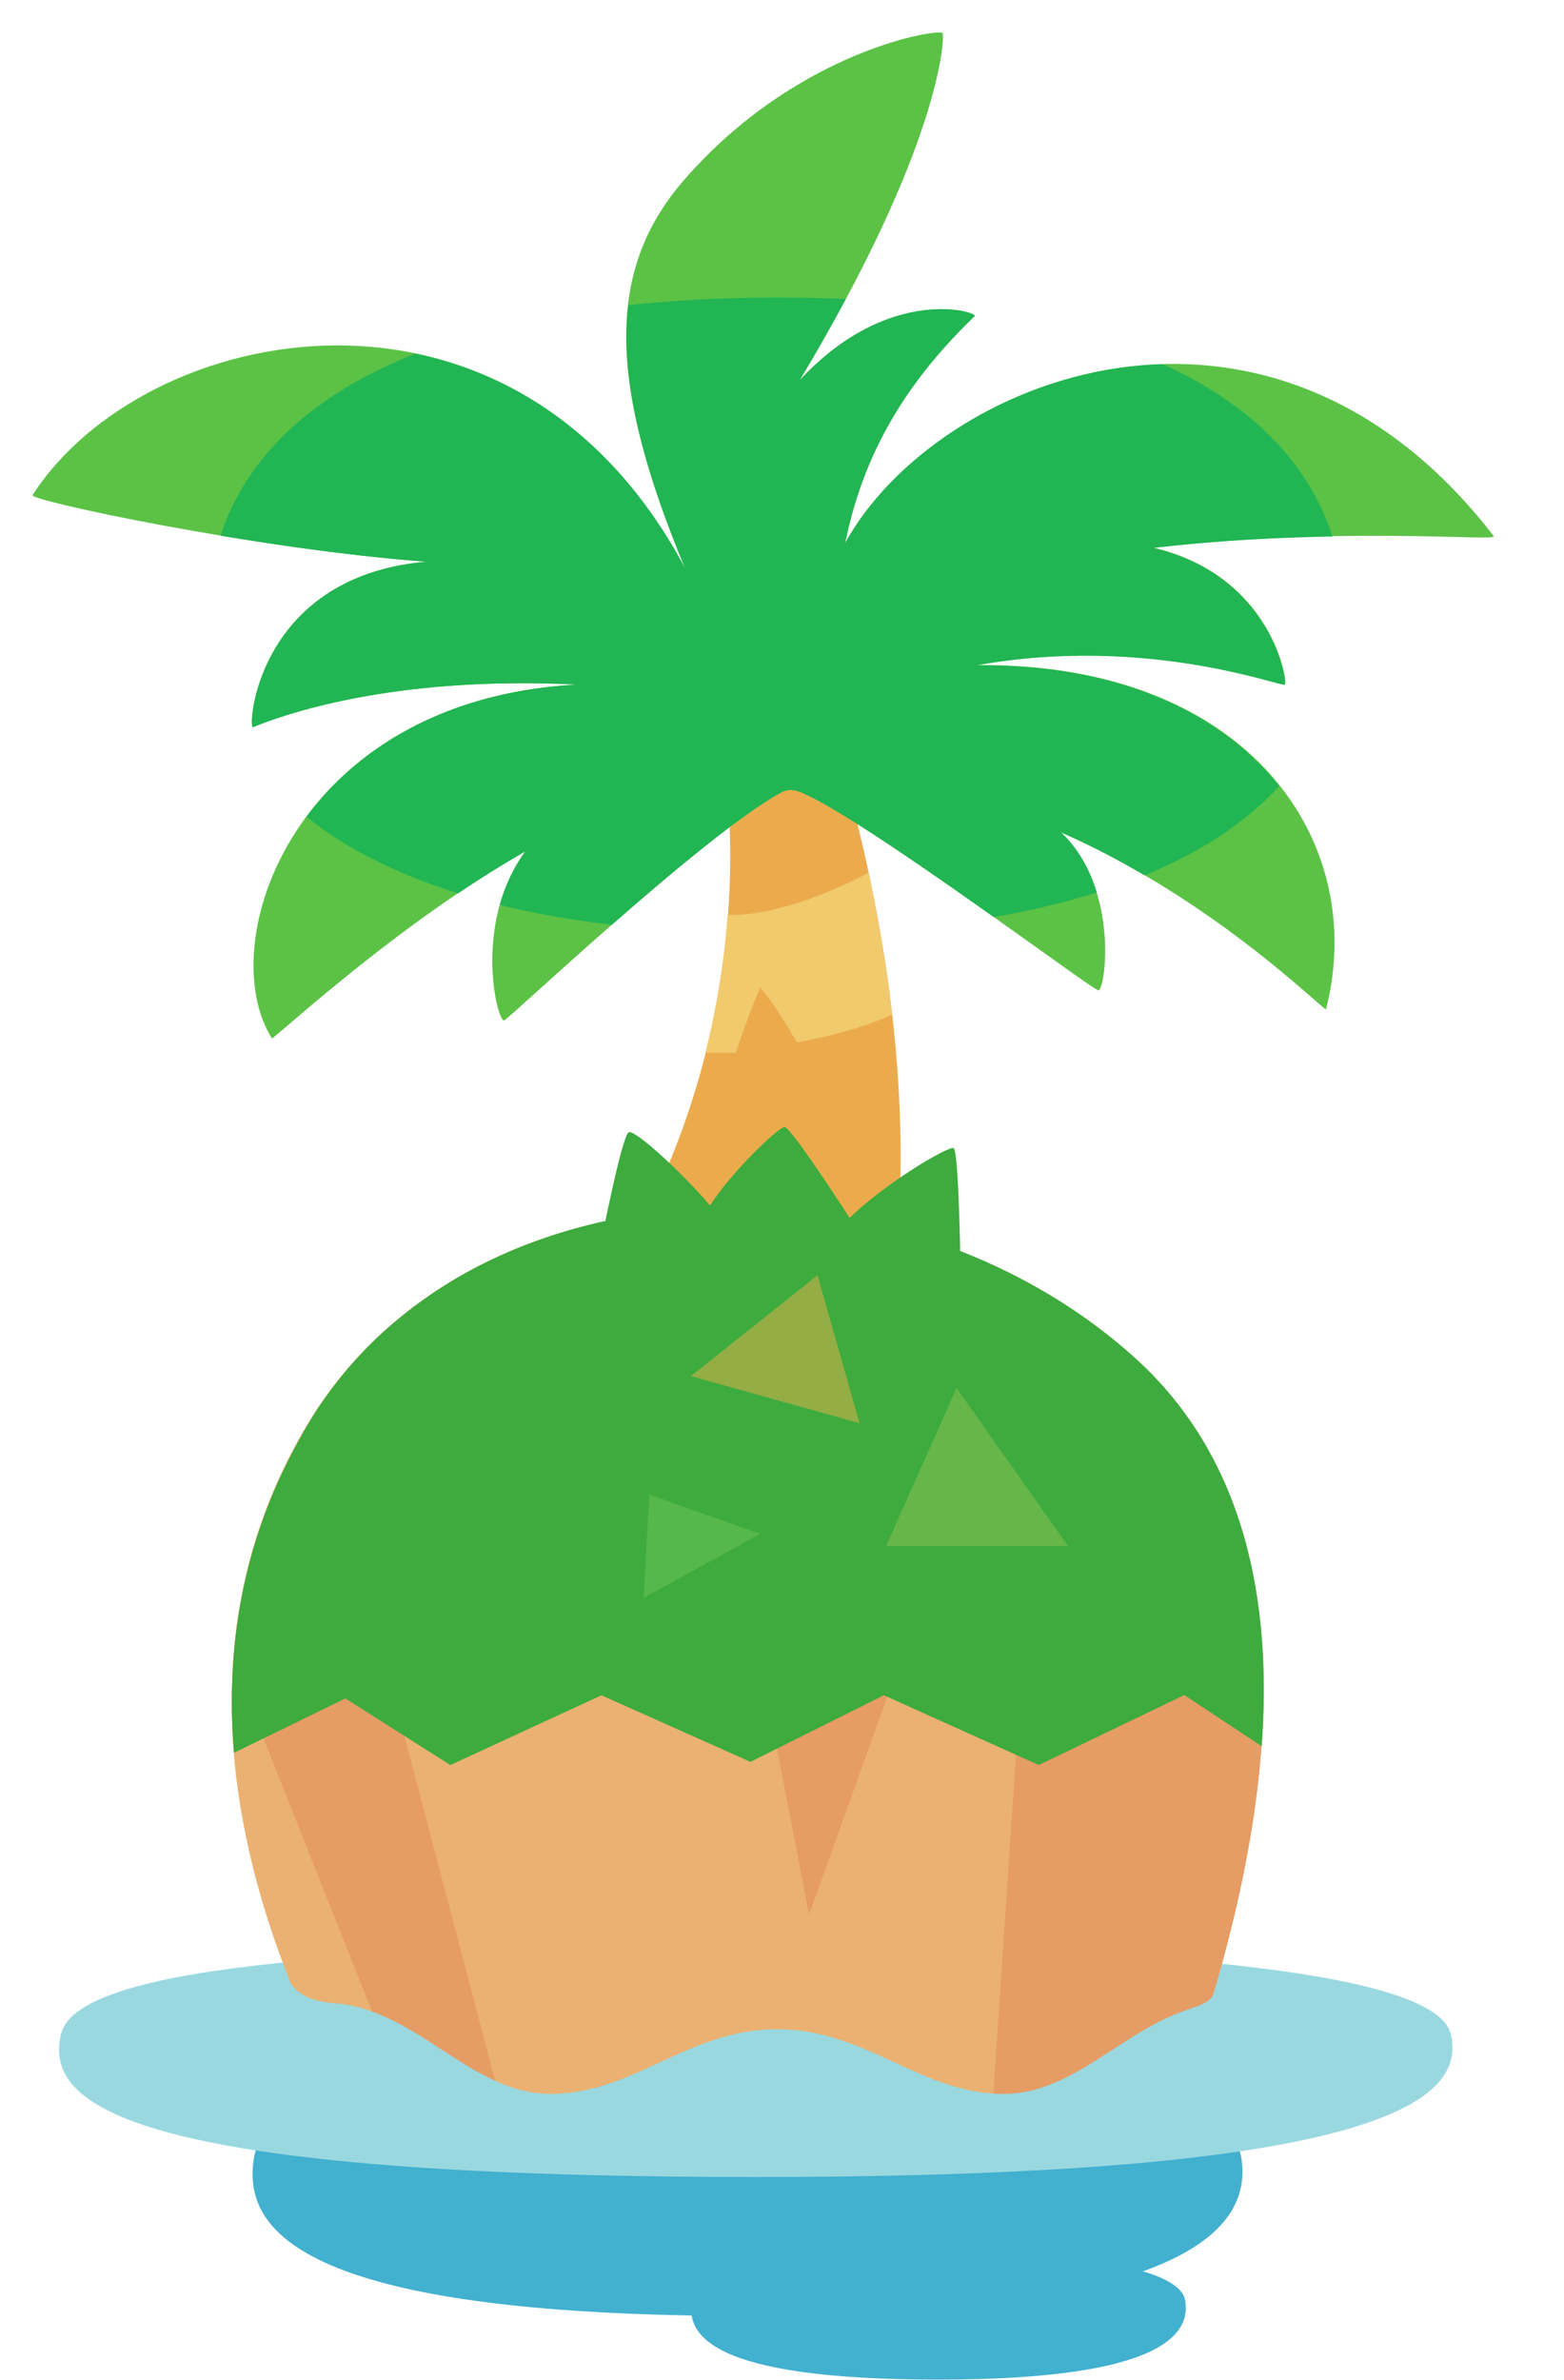 <svg width="48" height="73" viewBox="0 0 48 73" xmlns="http://www.w3.org/2000/svg"><path d="m38.095 66.175c.306 1.894-1.03 4.859-15.15 4.859s-15.49-2.777-15.15-4.859c.339-2.082 5.948-2.944 15.15-2.944s14.843 1.05 15.15 2.944z" fill="#42B0CF"/><path d="m36.374 70.56c.157.947-.515 2.426-7.572 2.426-7.056 0-7.741-1.388-7.572-2.426.17-1.038 2.974-1.472 7.572-1.472s7.415.525 7.572 1.472z" fill="#42B0CF"/><path d="m44.525 62.387c.437 1.836-1.455 4.385-21.326 4.385-19.872 0-21.802-2.368-21.326-4.385s8.373-2.692 21.326-2.692c12.952 0 20.895.856 21.326 2.692z" fill="#9AD8E0"/><g fill="#EBB172"><path d="m34.835 41.663c-7.304-6.61-20.367-6.246-25.356 1.959-5.107 8.407-.627 17.488 1.193 20.925h25.48c1.324-4.008 5.844-16.404-1.317-22.884z"/><path d="m34.835 41.663c-7.304-6.61-20.367-6.246-25.356 1.959-5.107 8.407-.627 17.488 1.193 20.925h25.48c1.324-4.008 5.844-16.404-1.317-22.884z"/><path d="m34.835 41.663c-7.304-6.61-20.367-6.246-25.356 1.959-5.107 8.407-.627 17.488 1.193 20.925h25.48c1.324-4.008 5.844-16.404-1.317-22.884z"/></g><path d="m17.414 40.97c1.39.11 2.785.226 4.154.453 1.82.299 3.516.921 5.296 1.33 2.14-9.561-.593-18.61-2.693-24.435l-3.144.934c2.146 4.029 2.387 14.232-3.613 21.717z" clip-rule="evenodd" fill="#EBAB4D" fill-rule="evenodd"/><path d="m26.655 26.77c-1.591.85-3.28 1.342-4.324 1.29a24.903 24.903 0 01-.684 4.23h.932c.502-1.48.757-2.005.757-2.005s.397.435 1.121 1.687c1.122-.214 2.01-.448 2.922-.85a46.264 46.264 0 00-.724-4.352z" fill="#F1CA6E"/><path d="M25.084 37.238c-.483-.065-.965-.11-1.442-.143-.039 0-.078-.006-.117-.006a19.429 19.429 0 00-2.883.052c-.026 0-.045.006-.071.006a16.033 16.033 0 00-1.526.227c-.45.085-.9.182-1.344.305h-.006c-.437.117-.868.26-1.285.415-.046.02-.091.033-.137.052-.404.156-.809.325-1.194.513-.058.026-.117.058-.176.09a13.41 13.41 0 00-1.16.636L7.278 49.81c-.052.396-.09.791-.117 1.187l5.394 13.557h15.763l-3.235-27.315z" fill="#E69C65"/><path d="m32.167 53.728-12.672-15.406-9.392 6.162 5.283 20.063h16.624l.157-10.82z" fill="#EBB172"/><path d="M34.834 41.662c-.41-.37-.834-.713-1.278-1.038-.013-.006-.026-.02-.039-.026-.45-.324-.913-.629-1.39-.914l-1.662 24.869h5.687c1.324-4.015 5.843-16.411-1.318-22.891zM22.58 47.058l2.25 11.67 5.159-14.375-7.409 2.705z" fill="#E69C65"/><path d="m29.265 35.215c-.17-.065-2.074 1.057-3.19 2.14-.697-1.076-1.838-2.789-2.001-2.789s-1.585 1.324-2.283 2.407c-.907-1.064-2.328-2.348-2.498-2.244-.215.136-.867 3.476-.867 3.476h7.865l3.183.649c.006 0-.046-3.574-.21-3.639z" fill="#3DAB3D"/><path d="m25.939 16.657c.515-2.562 1.715-4.793 3.971-6.96.13-.123-2.615-.999-5.374 1.972 4.33-7.194 4.455-10.495 4.396-10.65-.059-.163-4.448.492-7.937 4.5-2.472 2.835-2.276 6.37.033 11.923-5.31-9.963-16.63-7.544-20.029-2.257-.11.168 6.783 1.64 12.079 2.043-5.224.46-5.485 5.144-5.316 5.072.796-.317 4.135-1.589 9.94-1.303-8.674.473-11.198 7.939-9.353 10.858.587-.46 4.024-3.613 7.774-5.747-1.624 2.225-.86 5.241-.652 5.19.15-.04 6.098-5.69 8.505-6.993.202-.11.39-.091.613 0 1.897.778 8.882 6.02 9.117 6.071.209.045.678-3.1-1.141-4.845 4.74 2.075 8.106 5.526 8.132 5.422 1.324-5.182-2.426-10.631-10.715-10.553 5.243-.94 9.372.68 9.456.59.092-.097-.41-3.334-4.03-4.19 5.876-.675 10.572-.175 10.435-.357-6.94-8.997-17.126-4.826-19.905.214z" fill="#5BC246"/><path d="m7.182 53.76 3.418-1.666 3.222 2.043 4.637-2.14 4.571 2.042 4.096-2.043 4.754 2.14 4.468-2.146 2.374 1.57c.313-4.269-.424-8.77-3.874-11.897-1.826-1.654-4.011-2.867-6.34-3.639a20.064 20.064 0 00-2.667-.674c-.9-.162-1.813-.26-2.726-.292-.3-.013-.606-.013-.906-.013a19.424 19.424 0 00-2.687.227c-1.761.285-3.457.83-4.99 1.641a13.774 13.774 0 00-2.817 1.985c-.424.39-.822.81-1.193 1.265-.372.454-.718.934-1.024 1.446-.19.312-.359.63-.529.947-1.637 3.12-2.028 6.292-1.787 9.205z" fill="#3DAB3D"/><path d="m21.203 42.207 3.887-3.094 1.291 4.54-5.178-1.446z" fill="#94AD45"/><path d="m19.75 49.012.176-3.172 3.411 1.206-3.587 1.966z" fill="#56B74B"/><path d="m27.191 47.422 2.166-4.852 3.424 4.852h-5.59z" fill="#66B64A"/><path d="m42.51 63.562c-1.5-.824-2.876-2.134-4.754-2.134-2.74 0-4.396 2.795-6.953 2.795-2.556 0-4.213-1.984-6.952-1.984s-4.395 1.984-6.952 1.984c-2.556 0-4.213-2.795-6.952-2.795-1.865 0-3.228 1.29-4.709 2.114.222.331.444 1.155.652 1.492h35.264c.436-.344.893-1.148 1.356-1.472z" fill="#9AD8E0"/><path d="m35.689 11.17c-4.324.123-8.198 2.666-9.75 5.488.515-2.562 1.715-4.794 3.972-6.96.13-.123-2.616-1-5.374 1.972a58.768 58.768 0 001.421-2.498 45.603 45.603 0 00-2.132-.045c-1.63 0-3.137.084-4.54.233-.254 2.16.366 4.761 1.748 8.083-2.106-3.95-5.152-5.942-8.282-6.597-3.196 1.265-5.198 3.178-5.98 5.585 2.015.337 4.278.648 6.313.798-5.224.46-5.485 5.143-5.316 5.072.796-.318 4.135-1.59 9.94-1.304-4.044.22-6.75 1.966-8.303 4.054 1.2.967 2.752 1.752 4.657 2.348a33.13 33.13 0 012.06-1.284 5.119 5.119 0 00-.782 1.641c1.057.26 2.198.46 3.437.61 1.826-1.602 3.972-3.393 5.198-4.06.202-.11.391-.091.613 0 1.063.434 3.73 2.276 5.909 3.82a23.799 23.799 0 003.163-.753c-.203-.661-.542-1.316-1.096-1.842.913.396 1.767.85 2.563 1.317 1.748-.72 3.13-1.641 4.128-2.737-1.76-2.219-4.871-3.743-9.287-3.704 5.244-.94 9.372.681 9.457.59.091-.097-.411-3.334-4.03-4.19 2.021-.234 3.9-.324 5.497-.35-.717-2.219-2.445-4.028-5.204-5.287z" fill="#21B553"/><path d="m10.104 61.427c-1.03-.117-1.246-.636-1.402-1.038-.15-.389-.802-.02-.561.325.378.55.92.94 1.572 1.102.404.104.834-.337.39-.389zm27.144-.286c-.097.331-.658.422-.893.539 0 0-.313.421.104.402.691-.04 1.305-.733 1.618-1.297.071-.13.039-.318-.04-.487-.17-.02-.345-.039-.521-.052-.085.279-.202.675-.268.895z" fill="#9AD8E0"/></svg>
